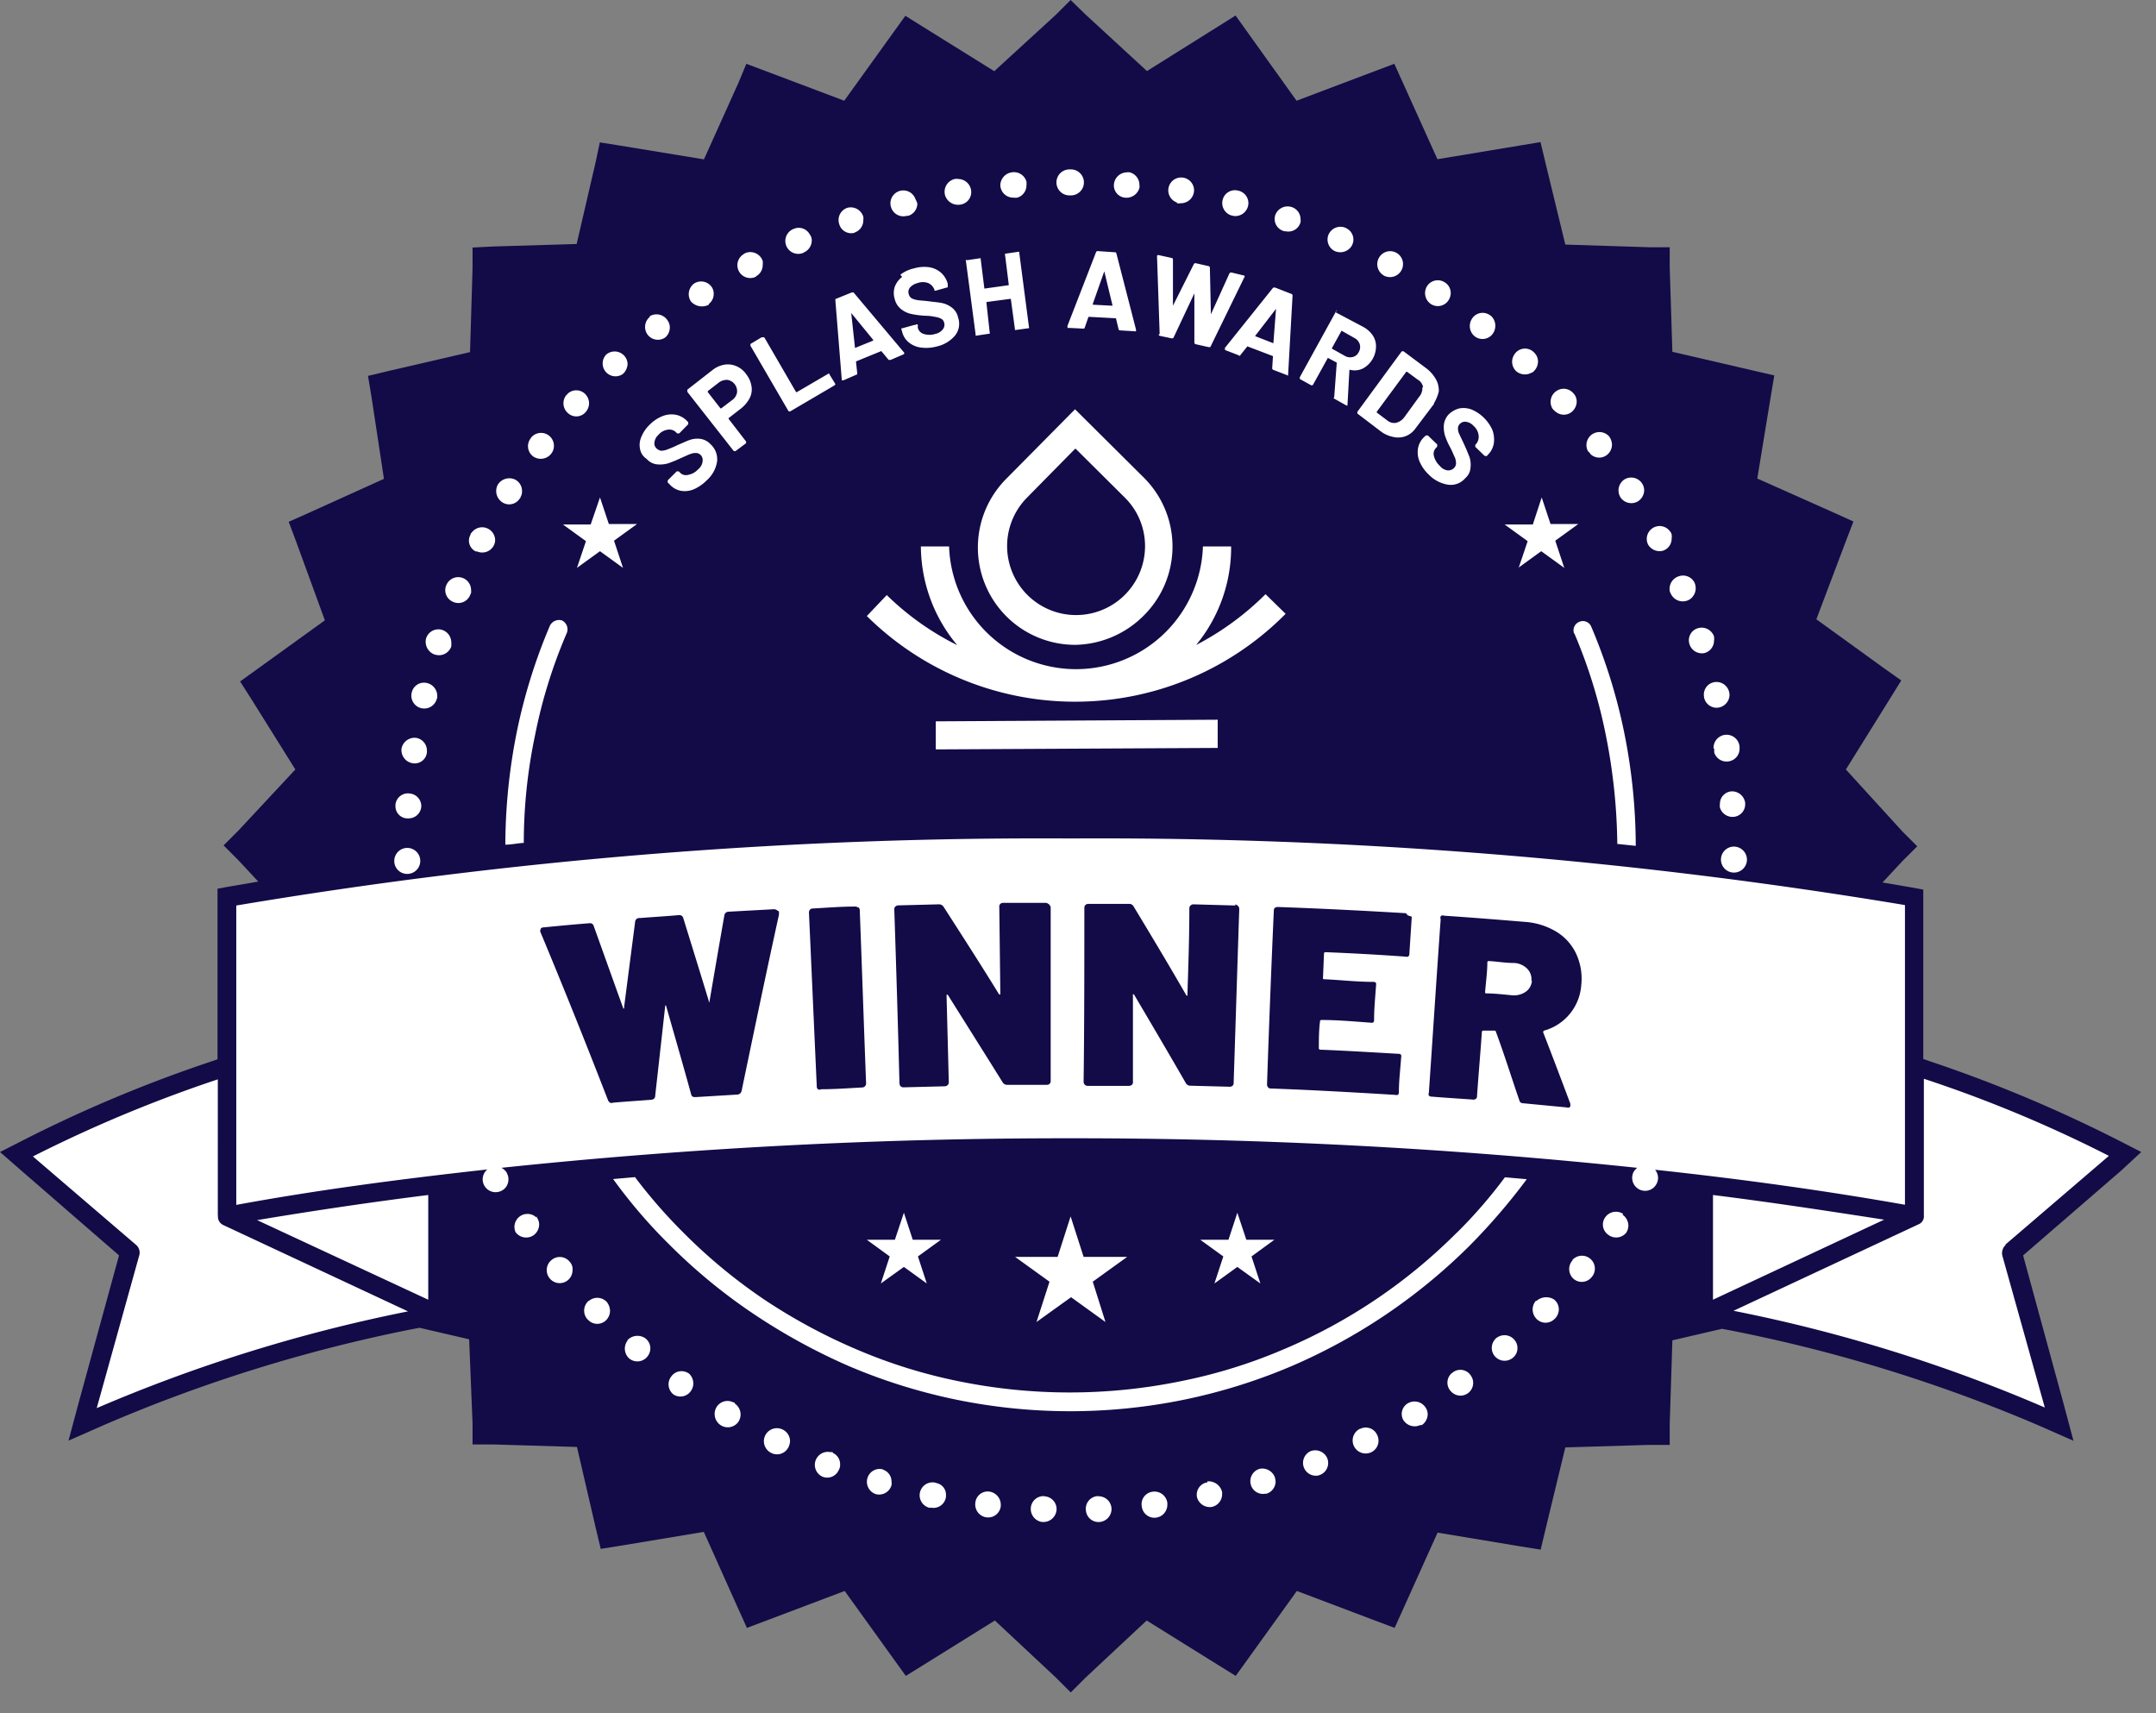 <svg id="Layer_1" data-name="Layer 1" xmlns="http://www.w3.org/2000/svg" viewBox="0 0 146 116"><rect x="0" y="0" width="146" height="116" fill="#808080" stroke="none"/><defs><style>.cls-1{fill:#120b47;}.cls-2{fill:#fff;}</style></defs><title>Artboard 1</title><path class="cls-1" d="M145,78l-1.66-.85a93.94,93.94,0,0,0-12.67-5.3l-.43-.15V60.23l-1-.18-1.76-.3,1.35-1.45,1-1-1-1L125,52.1l3-4.82.75-1.21-1.16-.82-4.59-3.32,2-5.29.51-1.33-1.28-.58L119,32.4l.92-5.6.23-1.38-1.38-.32-5.52-1.28-.18-5.68,0-1.4-1.4,0-5.67-.18L104.65,11l-.33-1.38-1.38.23-5.6.93L95,5.6l-.58-1.28-1.33.5-5.29,2L84.5,2.21l-.83-1.16-1.21.76-4.79,3L73.53,1,72.5,0l-1,1L67.33,4.82l-4.82-3-1.2-.75-.83,1.15-3.31,4.6-5.3-2-1.33-.5L50,5.62l-2.33,5.17L42,9.86l-1.38-.22L40.33,11l-1.28,5.52-5.67.17L32,16.76l0,1.41-.17,5.67-5.53,1.28-1.38.33.23,1.38L26,32.42l-5.17,2.34-1.28.57.5,1.33L22,42l-4.59,3.31-1.15.83L17,47.3l3,4.8-3.86,4.14-1,1,1,1,1.35,1.45-1.76.3-1,.18V71.72l-.43.15a92.86,92.86,0,0,0-12.67,5.3L0,78l1.41,1.23L8.06,85,5.32,95l-.68,2.54,2.41-1.06A103.93,103.93,0,0,1,27.88,90l.53-.1,3.36.78L32,96.39,32,97.8l1.4,0,5.67.17,1.28,5.52.33,1.38,1.38-.22,5.6-.93L50,108.94l.58,1.28,1.33-.5,5.29-2,3.31,4.6.83,1.15,1.21-.75,4.82-3,4.14,3.87,1,1,1-1,4.14-3.87,4.82,3,1.21.75.83-1.15,3.31-4.6,5.29,2,1.33.5.58-1.28,2.33-5.17,5.6.93,1.38.22.33-1.38L106,98l5.67-.17,1.4,0,0-1.41.18-5.67,3.36-.78.53.1A103.93,103.93,0,0,1,138,96.49l2.41,1.06L139.73,95,137,85l6.65-5.75L145,78Z"/><path class="cls-2" d="M43.34,30.39a1.34,1.34,0,0,1,.1-.83,2.35,2.35,0,0,1,.55-.8,2.56,2.56,0,0,1,.86-.58,1.65,1.65,0,0,1,.9-.1,1.42,1.42,0,0,1,.78.43l.07.07a.09.09,0,0,1,0,.08.07.07,0,0,1,0,.07l-.6.61a.12.12,0,0,1-.08,0,.1.1,0,0,1-.07,0l-.05-.05a.63.63,0,0,0-.55-.2,1,1,0,0,0-.66.35.81.81,0,0,0-.27.5.45.45,0,0,0,.15.43.61.61,0,0,0,.3.15,1.23,1.23,0,0,0,.4-.08,7.47,7.47,0,0,0,.7-.3c.36-.15.63-.28.83-.35a1.59,1.59,0,0,1,.7-.08,1.19,1.19,0,0,1,.73.38,1.37,1.37,0,0,1,.43,1.15,2.14,2.14,0,0,1-.7,1.28,2.86,2.86,0,0,1-.88.61,1.6,1.6,0,0,1-.88.1,1.37,1.37,0,0,1-.75-.43l-.13-.13a.1.1,0,0,1,0-.07.12.12,0,0,1,0-.08l.6-.6a.12.12,0,0,1,.08,0,.1.1,0,0,1,.07,0l.08.08a.55.55,0,0,0,.55.15,1.18,1.18,0,0,0,.68-.38.79.79,0,0,0,.3-.55.49.49,0,0,0-.15-.43.45.45,0,0,0-.3-.12,1,1,0,0,0-.38.07c-.15.05-.35.15-.65.28a8.17,8.17,0,0,1-.85.35,2,2,0,0,1-.76.07,1.08,1.08,0,0,1-.7-.37,1,1,0,0,1-.45-.68Zm3.21-3.89a.1.1,0,0,1,0-.07.08.08,0,0,1,0-.05l1.68-1.31a1.8,1.8,0,0,1,.83-.38,1.45,1.45,0,0,1,.8.1,1.53,1.53,0,0,1,.68.56,1.73,1.73,0,0,1,.35.8,1.3,1.3,0,0,1-.12.8,2.24,2.24,0,0,1-.58.7l-.85.66s0,0,0,.05l1.18,1.53a.1.1,0,0,1,0,.07.08.08,0,0,1,0,.05l-.71.53a.07.07,0,0,1-.07,0,.07.07,0,0,1-.05,0l-3.14-4Zm1.38.05.86,1.1s0,0,.05,0l.75-.57a.79.79,0,0,0,.32-.5.78.78,0,0,0-.65-.86.9.9,0,0,0-.58.18l-.75.58a0,0,0,0,0,0,.07Zm3.64-3.71-.75.45,0,.05v.07l2.56,4.4.05.05s0,0,.07,0l3-1.76s0,0,.05-.05,0-.05,0-.08l-.38-.62,0-.05s-.05,0-.07,0l-2.14,1.25s-.05,0-.05,0l-2.13-3.67-.05-.05S51.6,22.84,51.57,22.84ZM57,25.67l-.43-5.32c0-.05,0-.07,0-.1l1.11-.45c.05,0,.07,0,.12,0l3.44,4.09,0,0s0,.08-.05.1l-.88.38c-.05,0-.08,0-.13,0l-.5-.6s0,0,0,0l-1.71.7s0,0,0,.05l.08.75c0,.05,0,.1-.06.1l-.87.38H57S57,25.7,57,25.67Zm.65-4.41.25,2.3s0,.05,0,0l1.23-.5s0,0,0-.05l-1.48-1.81a0,0,0,0,0,0,0,.07.07,0,0,0,0,.05Zm3.44-2.51a1.52,1.52,0,0,0-.5.67,1.37,1.37,0,0,0,0,.83,1.22,1.22,0,0,0,.43.68,1.68,1.68,0,0,0,.7.33,6.45,6.45,0,0,0,.93.12c.33,0,.55.05.71.08a1.15,1.15,0,0,1,.37.12.38.38,0,0,1,.2.25.49.49,0,0,1-.07.45.86.86,0,0,1-.53.33,1.29,1.29,0,0,1-.78,0,.58.58,0,0,1-.4-.43l0-.1A.06.06,0,0,0,62,22s0,0-.08,0l-.83.23a.05.05,0,0,0-.05,0s0,.05,0,.07l.05.16a1.31,1.31,0,0,0,.45.72,1.6,1.6,0,0,0,.81.35,2.73,2.73,0,0,0,1.08-.07,2.26,2.26,0,0,0,1.25-.75,1.27,1.27,0,0,0,.2-1.21,1.12,1.12,0,0,0-.43-.68,1.67,1.67,0,0,0-.65-.3c-.22-.05-.52-.07-.9-.12s-.6-.05-.75-.08a1.18,1.18,0,0,1-.41-.12.47.47,0,0,1-.2-.28.47.47,0,0,1,.08-.45,1,1,0,0,1,.5-.3,1.06,1.06,0,0,1,.75,0,.82.82,0,0,1,.41.45l0,.06a.06.06,0,0,0,0,0s0,0,.08,0l.82-.23a.05.05,0,0,0,0-.05s0-.05,0-.08l0-.1a1.52,1.52,0,0,0-.45-.75,1.59,1.59,0,0,0-.83-.38,2.43,2.43,0,0,0-1,.08,2.29,2.29,0,0,0-.93.43Zm4.32-1.16a.09.09,0,0,0,0,.08l.66,5a.08.08,0,0,0,0,.05.09.09,0,0,0,.08,0l.87-.13a.08.08,0,0,0,0,0,.09.09,0,0,0,0-.08L66.8,20.5s0-.05,0-.05l1.65-.22s0,0,0,0l.28,2.06s0,.05,0,.05a.1.1,0,0,0,.07,0l.88-.12s0,0,0,0a.07.07,0,0,0,0-.07l-.66-5.05a.12.12,0,0,0,0-.05.12.12,0,0,0-.08,0l-.88.13,0,0a.12.12,0,0,0,0,.08l.25,2s0,.05,0,.05l-1.65.23s0,0,0,0l-.25-2a.07.07,0,0,0,0-.05.07.07,0,0,0-.07,0l-.88.13S65.42,17.57,65.4,17.59Zm6.87,4.49,1.94-5a.11.11,0,0,1,.1-.08l1.18.08c.05,0,.07,0,.1.08l1.33,5.16v.05c0,.06,0,.08-.08.06l-1-.06a.1.1,0,0,1-.1-.07l-.18-.75s0,0,0,0l-1.86-.1s0,0,0,0l-.25.72c0,.05-.05.08-.1.08l-1-.05a.07.07,0,0,1-.07,0c0-.05,0-.07,0-.1ZM74,20.58s0,.05,0,.05l1.33.07s0,0,0-.05l-.55-2.28s0,0,0,0,0,0,0,0L74,20.58Zm4.47,2.06c0,.05,0,.07.07.1l.81.17s.1,0,.12-.05l1.41-3a0,0,0,0,1,0,0l0,0,0,3.34s0,.07.07.1l.88.2s.1,0,.13,0l2.3-4.72a.08.08,0,0,0,0-.12l-.87-.21a.15.15,0,0,0-.13.05L82,21.28s0,0,0,0l0,0-.07-3.16a.11.11,0,0,0-.08-.1l-.88-.2a.13.13,0,0,0-.12.05L79.43,20.7a0,0,0,0,1,0,0l0,0,0-3.13a.1.1,0,0,0-.07-.1l-.91-.2c-.05,0-.07,0-.1.05v0l.18,5.3Zm4.41,1,3.34-4.17s.08,0,.13,0l1.1.43a.11.11,0,0,1,.08.1l-.3,5.34v.05c0,.05,0,.05-.1,0l-.91-.35a.12.12,0,0,1-.07-.11l.05-.77s0,0,0-.05l-1.73-.66s0,0,0,0l-.48.6c0,.05-.07.05-.12,0l-.91-.35a.06.06,0,0,1,0-.06s0-.05,0-.07ZM85,22.76l1.23.48s0,0,0,0l.18-2.33v0a0,0,0,0,0,0,0L85,22.74s0,0,0,0Zm5.42-1.63,1.89,1a1.84,1.84,0,0,1,.65.58,1.3,1.3,0,0,1,.22.75,1.72,1.72,0,0,1-.22.83,1.69,1.69,0,0,1-.65.65,1.27,1.27,0,0,1-.88.1s-.05,0-.05,0l-.13,2.35v.05a.07.07,0,0,1-.1,0l-.8-.45s-.08,0,0-.1l.17-2.29s0-.05,0-.05l-.6-.32s0,0,0,0l-1,1.81s0,0-.05.05h-.07l-.78-.43s0,0,0-.05v-.07l2.46-4.47s0,0,0-.05a0,0,0,0,1,.07,0Zm.4,1.31-.62,1.12s0,.05,0,.05l.86.48a.71.71,0,0,0,.55.08.6.6,0,0,0,.4-.33.67.67,0,0,0,.07-.53.71.71,0,0,0-.35-.42l-.85-.48c-.05,0-.08,0-.08,0Zm6.3,4.89L95.86,29a1.48,1.48,0,0,1-.67.53,1.46,1.46,0,0,1-.86.05,2.07,2.07,0,0,1-.9-.43L91.92,28s0,0,0-.05a.1.1,0,0,1,0-.07l3-4.09s0,0,.05,0a.09.09,0,0,1,.08,0l1.5,1.12a2.41,2.41,0,0,1,.68.76,1.51,1.51,0,0,1,.2.85A3,3,0,0,1,97.09,27.33Zm-.75-1.11A.74.74,0,0,0,96,25.7l-.72-.53a0,0,0,0,0-.05,0l-2,2.71s0,.05,0,.05l.73.55a.74.74,0,0,0,.57.15,1,1,0,0,0,.56-.37l1-1.38a.9.9,0,0,0,.23-.66Zm1.41,2.51a2,2,0,0,0,.07.76,4.9,4.9,0,0,0,.38.85c.15.3.22.5.3.65a1.23,1.23,0,0,1,.07.38.45.45,0,0,1-.12.3.55.55,0,0,1-.43.18.8.8,0,0,1-.55-.31,1.33,1.33,0,0,1-.4-.67.57.57,0,0,1,.15-.55l.07-.08a.09.09,0,0,0,0-.08.07.07,0,0,0,0-.07l-.62-.6a.09.09,0,0,0-.08,0,.07.07,0,0,0-.07,0l-.13.12a1.37,1.37,0,0,0-.4.78,1.59,1.59,0,0,0,.12.88,2.62,2.62,0,0,0,.63.88,2.3,2.3,0,0,0,1.31.67,1.29,1.29,0,0,0,1.15-.45,1,1,0,0,0,.35-.72,1.63,1.63,0,0,0-.07-.71c-.08-.2-.2-.5-.35-.83s-.25-.52-.33-.7a.86.86,0,0,1-.1-.4.41.41,0,0,1,.12-.3.47.47,0,0,1,.43-.15.81.81,0,0,1,.5.27,1,1,0,0,1,.35.66.75.75,0,0,1-.17.57l-.05.05a.09.09,0,0,0,0,.08.07.07,0,0,0,0,.07l.63.61a.1.1,0,0,0,.07,0,.12.12,0,0,0,.08,0l.07-.08a1.4,1.4,0,0,0,.4-.78,1.86,1.86,0,0,0-.1-.9,2.71,2.71,0,0,0-1.4-1.38,1.58,1.58,0,0,0-.83-.08,1.62,1.62,0,0,0-.73.41,1.24,1.24,0,0,0-.32.67ZM29,88V80.91c-4,.5-7.85,1.08-11.59,1.7Zm106.81-3.74,7-6a88.62,88.62,0,0,0-12.53-5.22v9.26a.58.58,0,0,1-.37.6l-12.52,5.85a104.39,104.39,0,0,1,21.08,6.55L135.59,85A.76.76,0,0,1,135.82,84.29Zm-121.06-2h0V73.08A92.08,92.08,0,0,0,2.23,78.3l7,6a.69.69,0,0,1,.21.66L6.55,95.34a105.92,105.92,0,0,1,21.08-6.55L15.11,82.94a.62.62,0,0,1-.35-.6ZM129,81.56V61.28A332,332,0,0,0,72.5,56.77,328.83,328.83,0,0,0,16,61.31V81.58c5.42-1,11.12-1.75,17-2.4a.87.87,0,0,0-.2,1.1.88.88,0,0,0,1.15.35.85.85,0,0,0,.48-.78.77.77,0,0,0-.1-.4s0-.07-.05-.1a.81.81,0,0,0-.33-.28,364.64,364.64,0,0,1,38.5-2,363.1,363.1,0,0,1,38.42,2,1,1,0,0,0-.2.21.54.54,0,0,0-.1.2.88.88,0,0,0,.55,1.1.87.87,0,0,0,1.06-.43.82.82,0,0,0,.1-.4.9.9,0,0,0-.2-.55c5.84.63,11.49,1.41,16.86,2.36Zm-13-.65V88l11.59-5.42C123.84,82,120,81.41,116,80.91ZM72.8,27.71l4.67,4.64a6.58,6.58,0,0,1,0,9.31,6.71,6.71,0,0,1-4.64,2A6.59,6.59,0,0,1,68.16,32.4l4.64-4.69Zm0,2.68L69.54,33.7a4.67,4.67,0,1,0,8,3.27,4.61,4.61,0,0,0-1.38-3.29l-3.31-3.29ZM63.37,50.74l19.09-.1V48.73l-19.09.11ZM85.7,40.23A19.16,19.16,0,0,1,81,43.67,10.39,10.39,0,0,0,83.37,37H81.46A8.6,8.6,0,0,1,64.27,37H62.36a10.48,10.48,0,0,0,2.46,6.68,18.71,18.71,0,0,1-4.77-3.39L58.7,41.71a20.05,20.05,0,0,0,28.36-.15ZM73.38,85.1l-.88-2.74-.88,2.74H68.74l2.33,1.68-.88,2.73,2.34-1.68,2.33,1.68L74,86.78l2.33-1.68ZM61.81,83.94l-.6-1.83-.61,1.83H58.7l1.55,1.13-.6,1.83,1.56-1.12,1.55,1.12-.6-1.83,1.56-1.13ZM39.07,38.45l1.56-1.13,1.56,1.13-.61-1.84,1.56-1.13H41.23l-.6-1.8L40,35.51H38.12l1.56,1.13ZM84.4,83.94l-.61-1.83-.6,1.83H81.28l1.56,1.13-.6,1.83,1.55-1.12,1.56,1.12-.6-1.83,1.55-1.13Zm18.41-45.49,1.56-1.13,1.56,1.13-.61-1.84,1.56-1.13H105l-.6-1.8-.6,1.83h-1.91l1.56,1.13-.61,1.81ZM76.16,13.38a.91.91,0,0,0,1-.66.75.75,0,0,0,0-.2.88.88,0,0,0-.65-.85.54.54,0,0,0-.2,0,.89.89,0,0,0-.88.88A.83.83,0,0,0,76.16,13.38Zm39.93,37.31a1.16,1.16,0,0,0,0,.28.88.88,0,0,0,1.1.55.86.86,0,0,0,.61-.83v-.12a.88.88,0,0,0-1.76.12Zm-6.17,31.5a.89.89,0,0,0-1.21.22.84.84,0,0,0,.18,1.18.88.88,0,0,0,1.23-.12s0,0,0,0a.9.9,0,0,0,.15-.48.91.91,0,0,0-.4-.75Zm5.47-35a.87.87,0,0,0,.85.73.89.89,0,0,0,.88-.88,1,1,0,0,0-.05-.27.88.88,0,0,0-1.11-.55A.85.85,0,0,0,115.39,47.15ZM106.5,85.32a.89.89,0,0,0,0,1.21.85.85,0,0,0,1.23,0l.07-.08a.85.85,0,0,0,.2-.55.86.86,0,0,0-.32-.68.87.87,0,0,0-1.21.1ZM68.64,13.38a.74.74,0,0,0,.25,0,.86.86,0,0,0,.62-.83,1.19,1.19,0,0,0,0-.25.88.88,0,0,0-1-.63.9.9,0,0,0-.77.88A.87.87,0,0,0,68.64,13.38Zm47.83,41.05a1,1,0,0,0,0,.25.89.89,0,0,0,1.08.6.85.85,0,0,0,.63-.82v-.1a.9.9,0,0,0-.88-.78A.84.84,0,0,0,116.47,54.43ZM65.05,13.85a.85.85,0,0,0,.72-.85.89.89,0,0,0-.87-.88.69.69,0,0,0-.25,0A.89.89,0,0,0,64,13.23.92.92,0,0,0,65.05,13.85Zm52.37,43.47a.88.88,0,1,0,.88.88A.89.89,0,0,0,117.42,57.32Zm-45-44.09h.1a.88.88,0,0,0,0-1.76h-.1a.88.88,0,1,0,0,1.76Zm40.7,26.9a.63.63,0,0,0,.1.2.89.89,0,0,0,1.21.25.91.91,0,0,0,.4-.73,1.06,1.06,0,0,0-.07-.38.87.87,0,0,0-1.08-.45A.89.89,0,0,0,113.1,40.13Zm-5.44-9.41a.85.85,0,0,0,1.23,0,.9.9,0,0,0,.25-.63,1,1,0,0,0-.2-.55.88.88,0,0,0-1.43,1l.15.15Zm3.26,3.21a.91.91,0,0,0,.4-.73.85.85,0,0,0-.15-.48.88.88,0,0,0-1.2-.25.89.89,0,0,0-.25,1.21.88.88,0,0,0,1.2.25Zm-5.52-6a.85.85,0,0,0,1.2-.25.9.9,0,0,0,.15-.48.81.81,0,0,0-.25-.6.86.86,0,0,0-1.13-.12.88.88,0,0,0-.25,1.2,1.26,1.26,0,0,0,.28.25Zm-8.53-7.35a.86.86,0,0,0,1.2-.25.9.9,0,0,0,.15-.48.84.84,0,0,0-.4-.73.86.86,0,0,0-1.2.25.89.89,0,0,0,.25,1.21ZM90.39,17a.91.91,0,0,0,1.11-.3.87.87,0,0,0,.15-.47.85.85,0,0,0-.4-.73.75.75,0,0,0-.2-.1.88.88,0,0,0-1.11.55A.87.87,0,0,0,90.39,17Zm13.35,8.24a.94.94,0,0,0,.41-.73A.84.84,0,0,0,104,24a1.18,1.18,0,0,0-.25-.25.85.85,0,0,0-1.2.25.88.88,0,0,0,.12,1.13.91.91,0,0,0,1.08.08ZM93.66,18.62a.54.54,0,0,0,.2.1.88.88,0,0,0,1.1-.55.92.92,0,0,0,.05-.28.87.87,0,0,0-1.61-.47.88.88,0,0,0,.26,1.2ZM112.6,37.29a.85.85,0,0,0,.6-.83.86.86,0,0,0,0-.27.42.42,0,0,0-.1-.2.87.87,0,0,0-1.5.87.9.9,0,0,0,1,.43Zm1.81,6.33a.88.88,0,0,0,1,.6.87.87,0,0,0,.66-.86.42.42,0,0,0,0-.2.1.1,0,0,0,0-.07.89.89,0,0,0-1.11-.55A.85.85,0,0,0,114.41,43.62ZM87,15.66l.07,0a.85.85,0,0,0,1-.62.54.54,0,0,0,0-.2.86.86,0,0,0-.63-.83.89.89,0,0,0-1.08.55A.85.85,0,0,0,87,15.66Zm-3.62-1.08a.92.92,0,0,0,.28.05.89.89,0,0,0,.88-.88.87.87,0,0,0-.73-.85.85.85,0,0,0-1,.58.88.88,0,0,0,.55,1.1ZM104,88.08a.9.9,0,0,0,0,1.16.85.85,0,0,0,1.23.1.8.8,0,0,0,.13-.13.9.9,0,0,0,.2-.55.85.85,0,0,0-.33-.68,1,1,0,0,0-1.18.1ZM99.85,22.76a.86.86,0,0,0,1.16-.07.92.92,0,0,0,.25-.63.9.9,0,0,0-.25-.63.57.57,0,0,0-.13-.1.85.85,0,0,0-1.2.25.9.9,0,0,0,.17,1.18Zm-20.15-9a.92.92,0,0,0,.28,0,.89.89,0,0,0,.88-.88.87.87,0,0,0-.73-.85.87.87,0,0,0-.43,1.68ZM27.91,51.67a.83.83,0,0,0,1-.73v-.12a.87.87,0,0,0-.72-.86.9.9,0,0,0-1,.73v0A.9.9,0,0,0,27.91,51.67ZM46.65,93a.85.85,0,0,0-1.18.18.87.87,0,0,0,.13,1.23s0,0,0,0a.86.86,0,0,0,1.2-.25.9.9,0,0,0,.15-.48.92.92,0,0,0-.35-.73ZM49.76,95a.11.11,0,0,0-.1-.05.87.87,0,0,0-1.18.4.91.91,0,0,0,.33,1.15A.88.88,0,0,0,50,96.27a.93.93,0,0,0,.15-.48.89.89,0,0,0-.38-.75ZM53,96.79a.88.88,0,1,0-.78,1.58.86.86,0,0,0,1.18-.4,1,1,0,0,0,.1-.4A.88.88,0,0,0,53,96.79Zm8.51-82.18h0a.87.87,0,0,0,.61-.83A1.37,1.37,0,0,0,62,13.5a.87.87,0,0,0-1.66.53.87.87,0,0,0,1.08.58ZM59.83,99.5a.86.86,0,0,0-1.08.55.88.88,0,0,0,.55,1.11h0a.87.87,0,0,0,1.07-.6.66.66,0,0,0,0-.25.83.83,0,0,0-.6-.81ZM38.57,85.42a.86.86,0,0,0-1.23-.1.88.88,0,0,0-.12,1.23A.87.87,0,0,0,38.77,86a.72.72,0,0,0-.2-.58Zm-2.26-3a.88.88,0,0,0-1.4,1,.89.89,0,0,0,1.2.23.91.91,0,0,0,.4-.73.83.83,0,0,0-.15-.48s0-.05,0-.07Zm6.2,8.33a.9.9,0,0,0,.1,1.23h0a.87.87,0,0,0,1.23-.13.9.9,0,0,0,.2-.55.85.85,0,0,0-.33-.68.93.93,0,0,0-1.23.13Zm-2.63-2.69a.88.88,0,0,0-.13,1.23l.08.08a.85.85,0,0,0,1.23,0,.9.9,0,0,0,.25-.63,1,1,0,0,0-.23-.6A.88.88,0,0,0,39.88,88.08ZM56.39,98.32a.44.44,0,0,0-.15,0,.88.88,0,0,0-.55,1.66.85.85,0,0,0,1.1-.43.68.68,0,0,0,.1-.4.83.83,0,0,0-.5-.78ZM85.3,99.45a.87.87,0,0,0-.6,1.06.85.85,0,0,0,1,.62.12.12,0,0,0,.08,0,.87.87,0,0,0,.6-.83,1.37,1.37,0,0,0-.05-.28A.91.91,0,0,0,85.3,99.45Zm-3.54.93a.1.1,0,0,0-.08,0,.85.85,0,0,0-.62,1,.9.9,0,0,0,1,.65.88.88,0,0,0,.7-.85v-.15a.94.94,0,0,0-1-.73Zm7-2.13a.87.87,0,0,0,.52,1.65l.18-.07a.86.86,0,0,0,.48-.78.85.85,0,0,0-.1-.4.89.89,0,0,0-1.08-.4Zm3.33-1.51a.88.88,0,1,0,.78,1.58.86.86,0,0,0,.48-.77.88.88,0,0,0-.1-.41A.84.84,0,0,0,92.12,96.74ZM78.05,101a.85.85,0,0,0-.73,1,.86.86,0,0,0,1,.75h0a.88.88,0,0,0,.73-.85v-.15A.88.88,0,0,0,78.05,101Zm-7.33.3a.86.86,0,0,0-.91.75.89.89,0,0,0,.76,1h.1a.89.89,0,0,0,.88-.88A.87.87,0,0,0,70.72,101.31Zm-3.67-.3a.84.84,0,0,0-1,.73.88.88,0,0,0,.72,1h0a.86.86,0,0,0,1-.75v-.13A.9.9,0,0,0,67.05,101Zm-3.66-.6a.87.87,0,0,0-.48,1.68.39.39,0,0,0,.15,0,.85.85,0,0,0,1-.75v-.13A.8.8,0,0,0,63.39,100.41Zm11,.9h-.1a.86.86,0,0,0-.75,1,.85.85,0,0,0,.9.75.88.88,0,0,0,.83-.88A.87.87,0,0,0,74.43,101.31ZM27.58,59.17a.88.88,0,1,0-.88-.87A.87.87,0,0,0,27.58,59.17Zm73.83,31.37a.58.58,0,0,0-.2.18.87.87,0,0,0,1.25,1.2.83.83,0,0,0,.3-.65.85.85,0,0,0-.15-.48.88.88,0,0,0-1.2-.25Zm-3,2.36-.13.1a.85.85,0,0,0,0,1.23.86.86,0,0,0,1.48-.6.83.83,0,0,0-.15-.48.84.84,0,0,0-1.2-.25Zm-58.75-65a.91.91,0,0,0,.23-.58.9.9,0,0,0-.25-.63.85.85,0,0,0-1.23,0s0,.05-.05.05a.88.88,0,0,0,.1,1.23.83.83,0,0,0,1.2-.07Zm2.51-2.59a.3.3,0,0,0,.13-.12,1,1,0,0,0,.2-.56A.88.88,0,0,0,41.06,24a.87.87,0,0,0,1.15,1.3Zm2.84-2.43a.91.91,0,0,0,.35-.71.82.82,0,0,0-.15-.47A.89.89,0,0,0,44,21.41s0,0,0,.05a.88.88,0,0,0-.12,1.23.87.87,0,0,0,1.18.15Zm12.84-7.13a.86.86,0,0,0,.61-.83.8.8,0,0,0,0-.25.89.89,0,0,0-1.08-.6h0a.87.87,0,0,0-.55,1.1.84.84,0,0,0,1.07.58Zm-3.48,1.38.15-.08a.88.88,0,0,0,.45-.75.64.64,0,0,0-.13-.42.85.85,0,0,0-1.1-.38.87.87,0,0,0,.63,1.63ZM27.65,55.41a.86.86,0,0,0,.88-.83v0a.86.86,0,0,0-.75-.85.85.85,0,0,0-1,.75v.13A.82.82,0,0,0,27.65,55.41ZM51.17,18.72a.86.86,0,0,0,.48-.78,1.28,1.28,0,0,0,0-.27.89.89,0,0,0-1.11-.56.64.64,0,0,0-.2.11.87.87,0,0,0,.88,1.5ZM48,20.63s0,0,0-.05a.85.85,0,0,0,.33-.68.78.78,0,0,0-.2-.55A.87.87,0,0,0,47,19.2a.9.9,0,0,0-.22,1.2A1,1,0,0,0,48,20.63ZM28.46,47.93a.88.88,0,0,0,1.1-.55.65.65,0,0,0,.05-.18v-.1a.9.9,0,0,0-.78-.87.85.85,0,0,0-.95.67A.87.87,0,0,0,28.46,47.93Zm1-3.61a.88.88,0,0,0,1.1-.55s0-.05,0-.08a.75.75,0,0,0,0-.2.89.89,0,0,0-.65-.85.87.87,0,0,0-1.06.6A.92.92,0,0,0,29.44,44.32Zm2.81-7A.88.88,0,0,0,33.4,37a.83.83,0,0,0,.13-.43.88.88,0,0,0-1.61-.48s-.05,0-.05.1a.81.81,0,0,0,.38,1.16ZM95.36,95A.84.84,0,0,0,95,96.09a.9.9,0,0,0,1.17.4s.08,0,.11,0a.9.9,0,0,0,.4-.73.82.82,0,0,0-.15-.47A.89.89,0,0,0,95.36,95ZM30.64,40.73a.86.86,0,0,0,1.18-.4s.05-.13.08-.18a.75.75,0,0,0,0-.2.87.87,0,0,0-1.68-.32A.85.85,0,0,0,30.64,40.73ZM34,34a.85.85,0,0,0,1.2-.25.11.11,0,0,0,.05-.1.68.68,0,0,0,.1-.4.86.86,0,0,0-.47-.78.92.92,0,0,0-1.16.33A.91.91,0,0,0,34,34Zm2.13-3.08a.9.9,0,0,0,1.18-.18.85.85,0,0,0,.2-.55.87.87,0,0,0-1.48-.63.57.57,0,0,0-.1.13.86.86,0,0,0,.2,1.23ZM106.6,42.86a34.75,34.75,0,0,1,2.16,7,39.35,39.35,0,0,1,.76,7.28l1.25.13a39,39,0,0,0-.78-7.66,37.25,37.25,0,0,0-2.23-7.17.61.61,0,0,0-.83-.33.62.62,0,0,0-.33.8ZM98.67,83.44A36.72,36.72,0,0,1,86.9,91.37a35,35,0,0,1-7,2.16,37.53,37.53,0,0,1-14.93,0,35.2,35.2,0,0,1-6.95-2.16A38.35,38.35,0,0,1,51.77,88a36.5,36.5,0,0,1-5.47-4.52A35.07,35.07,0,0,1,43,79.7l-1.48.13a35.16,35.16,0,0,0,3.86,4.49A37.85,37.85,0,0,0,51.09,89a40.94,40.94,0,0,0,6.5,3.54,38.28,38.28,0,0,0,7.18,2.23,38.45,38.45,0,0,0,15.41,0,38.28,38.28,0,0,0,7.18-2.23,38.81,38.81,0,0,0,12.17-8.21,42.14,42.14,0,0,0,3.86-4.49l-1.48-.13a32.77,32.77,0,0,1-3.24,3.74ZM37.24,42.36A37.56,37.56,0,0,0,35,49.54a39.32,39.32,0,0,0-.78,7.65c.43,0,.83-.1,1.25-.12a35.42,35.42,0,0,1,.76-7.28,34.35,34.35,0,0,1,2.16-6.95.67.67,0,0,0-.33-.83A.69.69,0,0,0,37.24,42.36Z"/><path class="cls-1" d="M52.75,61.71s0,.12,0,.22c-.88,4-1.71,8-2.53,11.93a.31.31,0,0,1-.28.25l-2.81.17c-.18,0-.28,0-.33-.2-.55-2-1.13-4-1.7-6,0,0,0,0,0,0a.05.05,0,0,0-.05,0l-.68,6.1c0,.18-.1.25-.25.28-.88.07-1.73.12-2.61.2a.29.29,0,0,1-.2,0,.47.47,0,0,1-.13-.15c-1.48-3.82-3-7.61-4.59-11.42a.09.09,0,0,1,0-.08c0-.15.08-.22.23-.22,1-.1,2.06-.2,3.09-.28a.26.26,0,0,1,.3.2c.67,1.86,1.33,3.72,2,5.57,0,0,0,0,.05,0s0,0,0-.07l.75-5.8a.27.27,0,0,1,.3-.25c.88-.07,1.76-.12,2.66-.2a.27.27,0,0,1,.3.2c.58,1.88,1.16,3.74,1.73,5.62,0,0,0,.08,0,.08s.05,0,.05-.08c.33-1.93.66-3.86,1-5.79a.29.29,0,0,1,.27-.26l3.11-.17a.45.45,0,0,1,.23.1Zm5.37-.25a.3.3,0,0,0-.2-.08c-1,0-1.91.08-2.86.13a.27.27,0,0,0-.2.07.3.3,0,0,0-.08.2c.18,3.92.35,7.83.53,11.77a.24.24,0,0,0,.08.2.18.18,0,0,0,.2,0c.92,0,1.85-.07,2.78-.12a.27.27,0,0,0,.28-.28c-.15-3.91-.28-7.83-.43-11.77a.37.37,0,0,0-.1-.17ZM71,61.21a.28.28,0,0,0-.2-.08c-1,0-1.9,0-2.86,0a.29.29,0,0,0-.2.07.24.24,0,0,0-.07.2l.07,5.85s0,.08,0,.08,0,0-.08,0c-1.23-2-2.48-3.94-3.76-5.93a.36.36,0,0,0-.33-.17l-2.73.07a.32.32,0,0,0-.21.08.27.27,0,0,0-.07.2c.13,3.91.25,7.85.35,11.77a.3.3,0,0,0,.08.2.27.27,0,0,0,.2.07l2.78-.07a.28.28,0,0,0,.2-.08.25.25,0,0,0,.08-.2l-.15-5.84s0-.08,0-.08,0,0,.08,0c1.25,2,2.48,3.94,3.71,5.92a.35.35,0,0,0,.33.18l2.66,0a.29.29,0,0,0,.2-.07.24.24,0,0,0,.07-.2c0-3.92,0-7.86,0-11.77a.69.69,0,0,0-.13-.2Zm12.68.1-2.86-.08a.28.28,0,0,0-.2.08.25.25,0,0,0-.08.2c0,2-.07,3.89-.13,5.85a.1.1,0,0,1,0,.07s0,0-.08-.05c-1.15-2-2.35-4-3.56-6a.33.33,0,0,0-.33-.18l-2.73,0a.27.27,0,0,0-.2.07.25.25,0,0,0-.08.2c0,3.92,0,7.86-.05,11.77a.28.28,0,0,0,.08.2.25.25,0,0,0,.2.08c.93,0,1.86,0,2.78,0a.3.3,0,0,0,.21-.07.24.24,0,0,0,.07-.2c0-2,0-3.89,0-5.85a.08.08,0,0,1,0-.07.07.07,0,0,1,.07,0c1.18,2,2.36,4,3.51,6a.34.34,0,0,0,.31.18l2.66.07a.29.29,0,0,0,.2-.07.24.24,0,0,0,.07-.2c.13-3.92.25-7.86.38-11.77a.31.31,0,0,0-.3-.3Zm11.52.52c-2.89-.17-5.78-.32-8.66-.42a.39.39,0,0,0-.2.05.25.25,0,0,0-.08.2Q86,67.52,85.8,73.43a.3.3,0,0,0,.08.2.24.24,0,0,0,.2.07c2.78.1,5.59.26,8.38.43a.42.42,0,0,0,.2,0,.24.24,0,0,0,.07-.2c0-.78.1-1.53.15-2.31a.42.42,0,0,0,0-.2.24.24,0,0,0-.2-.07c-1.75-.1-3.53-.21-5.29-.28,0,0-.08,0-.08-.1,0-.6,0-1.21.08-1.83,0,0,0-.08.1-.08,1.1,0,2.18.1,3.29.18a.59.59,0,0,0,.2,0,.24.24,0,0,0,.07-.2c0-.76.08-1.53.13-2.29a.59.59,0,0,0,0-.2.24.24,0,0,0-.2-.07c-1.11,0-2.21-.13-3.32-.18,0,0-.1,0-.07-.1l.07-1.66s0-.07.11-.07c1.8.07,3.58.17,5.39.3a.39.39,0,0,0,.2,0,.25.25,0,0,0,.08-.2l.15-2.31a.59.59,0,0,0,0-.2l-.25-.08Zm9.31,8.09c.62,1.6,1.23,3.21,1.83,4.81a.59.59,0,0,1,0,.13.12.12,0,0,1-.07.12.21.21,0,0,1-.18,0l-2.93-.28c-.15,0-.25-.07-.28-.22-.53-1.53-1-3.06-1.58-4.62,0,0,0-.08-.1-.08-.25,0-.5,0-.75,0a.09.09,0,0,0-.1.08c-.1,1.46-.23,2.91-.33,4.37a.19.19,0,0,1-.08.17.26.26,0,0,1-.2.05c-.93-.07-1.85-.12-2.78-.2a.27.27,0,0,1-.2-.07.28.28,0,0,1,0-.2c.27-3.92.52-7.83.8-11.75A.19.19,0,0,1,97.6,62a.26.26,0,0,1,.2,0c1.83.12,3.66.27,5.49.42a4.74,4.74,0,0,1,2.13.68,3.47,3.47,0,0,1,1.33,1.51,4,4,0,0,1,.33,2.08,3.45,3.45,0,0,1-2.48,3.08c-.08,0-.1.08-.1.16Zm-.81-3.49a1,1,0,0,0-.3-.86,1.33,1.33,0,0,0-.9-.37c-.55,0-1.13-.1-1.68-.13a.09.09,0,0,0-.1.08c0,.67-.1,1.35-.15,2,0,.06,0,.11.07.11.55,0,1.13.07,1.68.12a1.42,1.42,0,0,0,1-.23,1,1,0,0,0,.42-.77Z"/></svg>